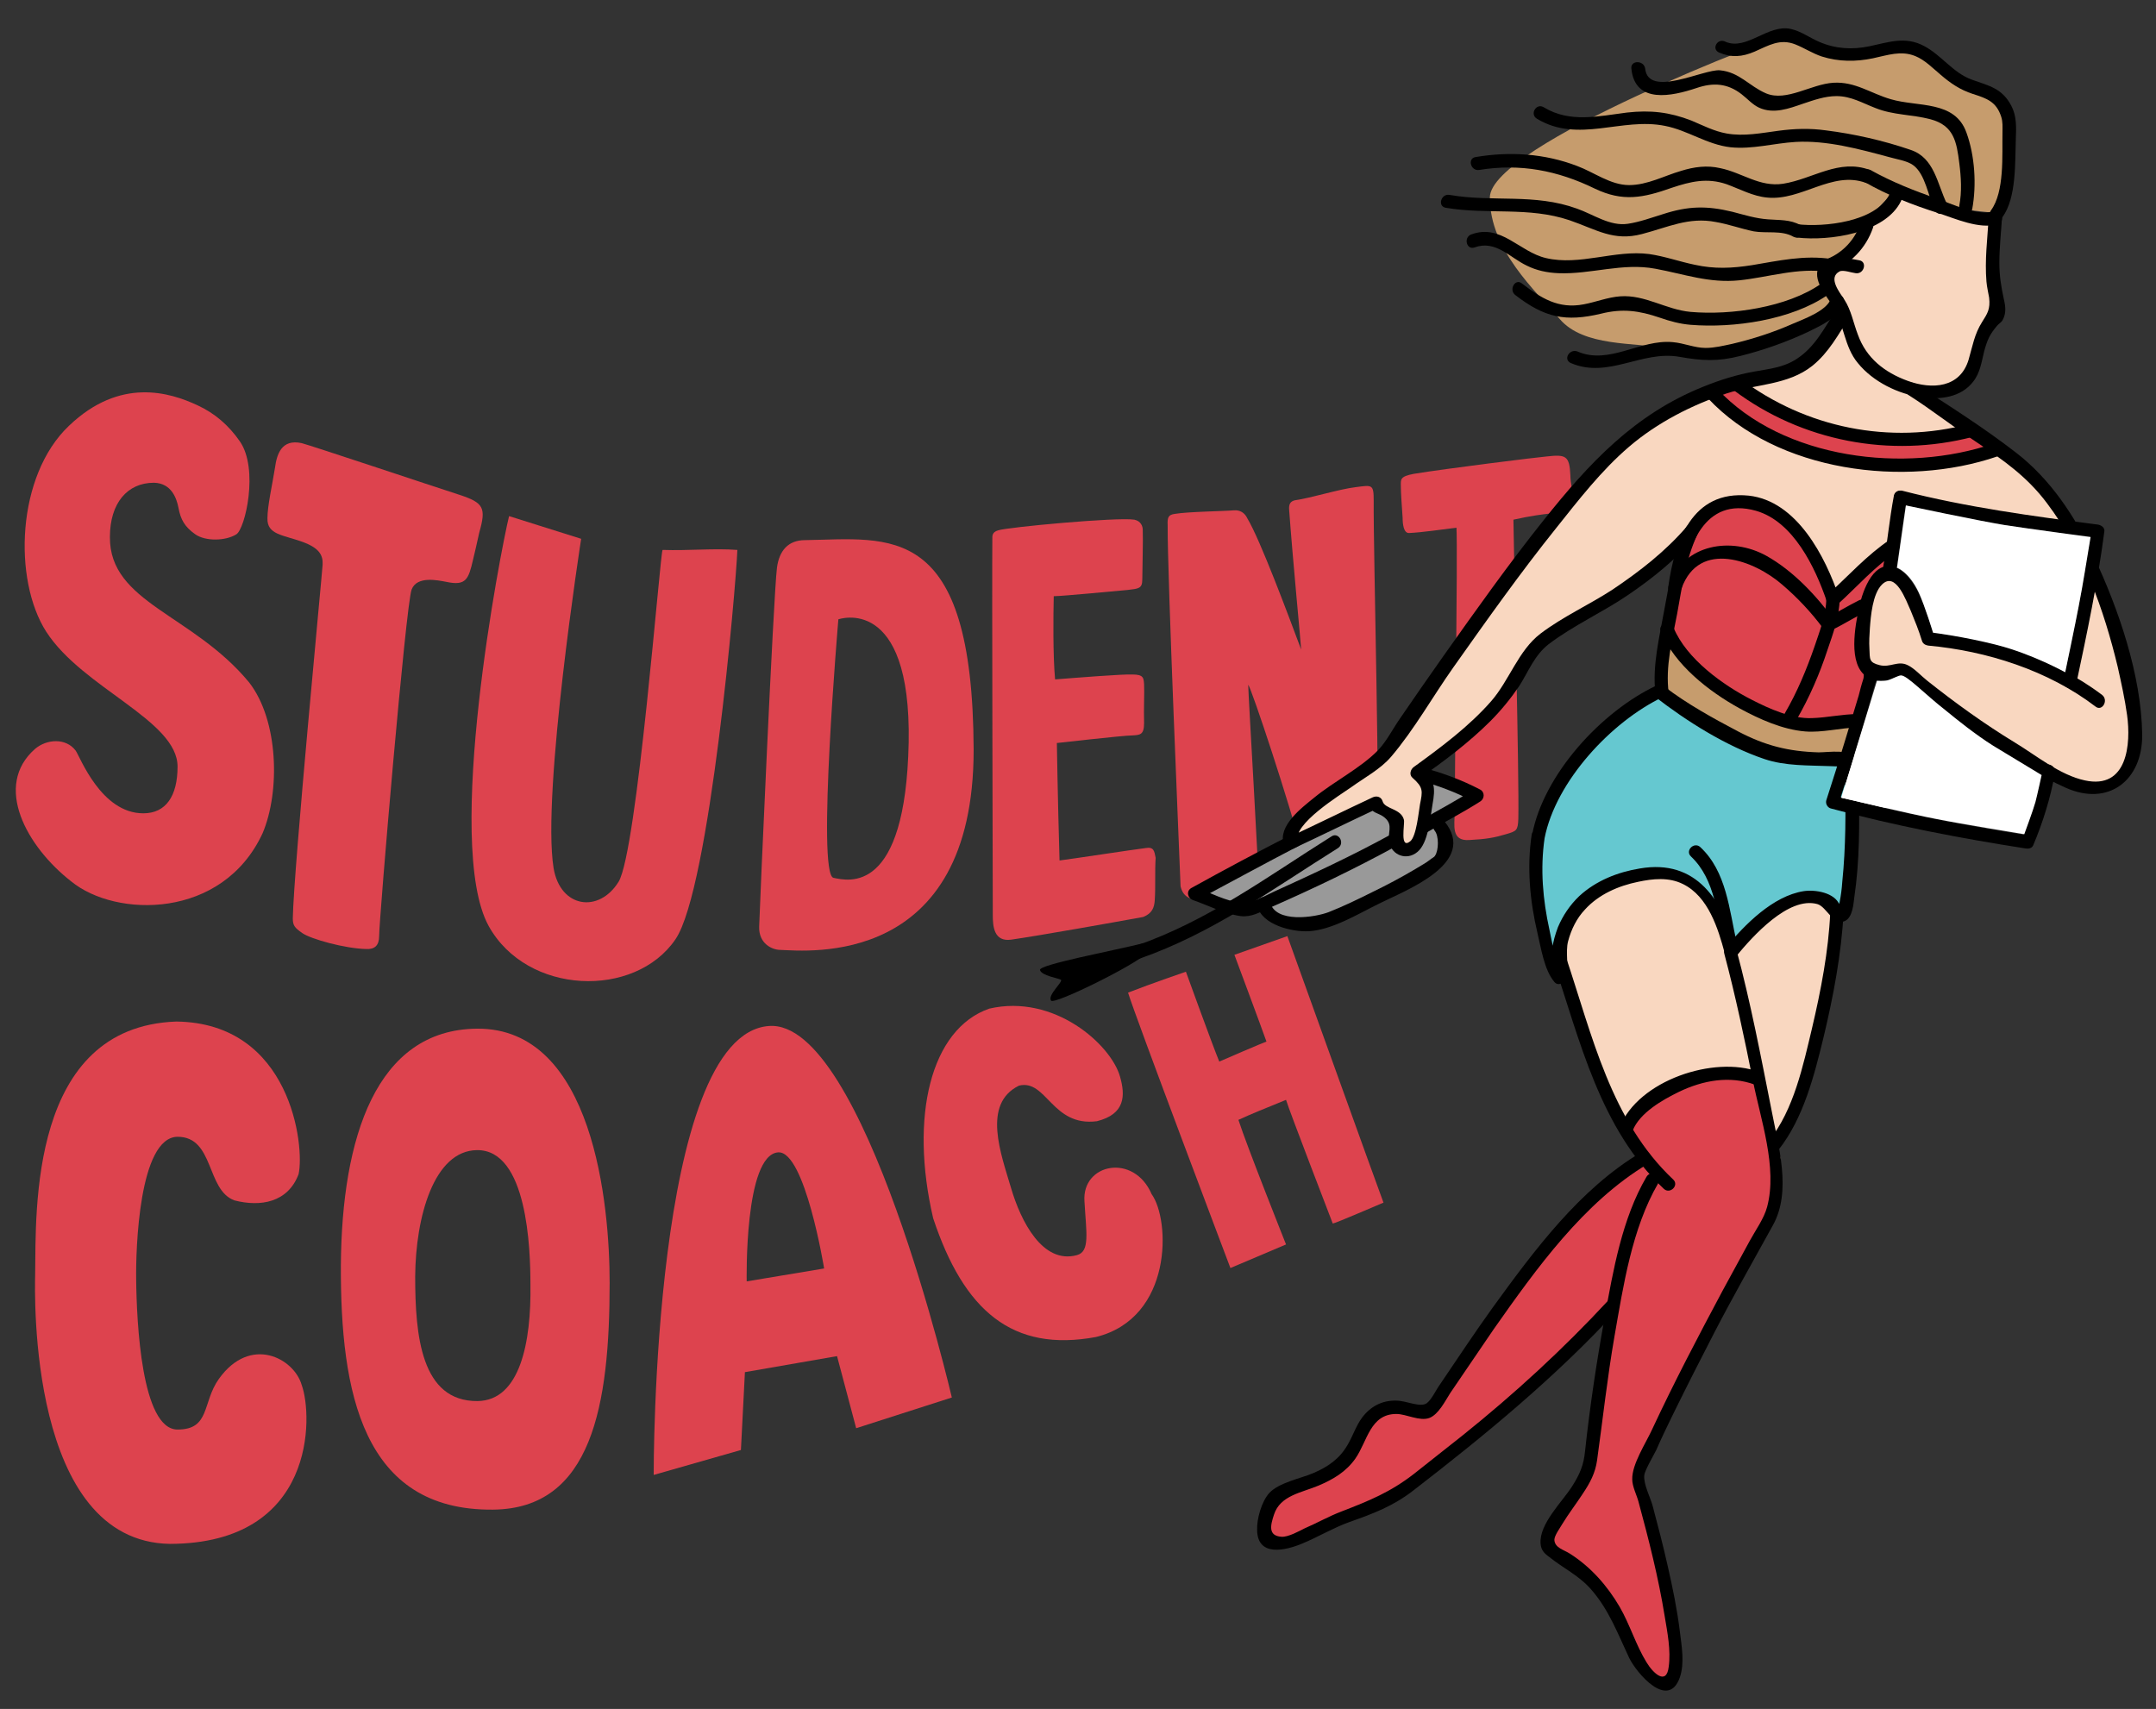 <?xml version="1.0" encoding="utf-8"?>
<!-- Generator: Adobe Illustrator 21.0.2, SVG Export Plug-In . SVG Version: 6.00 Build 0)  -->
<svg version="1.0" xmlns="http://www.w3.org/2000/svg" xmlns:xlink="http://www.w3.org/1999/xlink" x="0px" y="0px"
	 viewBox="0 0 484.5 384.1" style="enable-background:new 0 0 484.5 384.1;" xml:space="preserve">
<rect x="0" y="0" width="484.5" height="384.1" fill="#333333" stroke="none"/>
<style type="text/css">
	.st0{display:none;}
	.st1{display:inline;opacity:4.000000e-02;}
	.st2{fill:#DD434E;}
	.st3{display:inline;fill:#DD434E;}
	.st4{fill:#B3B3B3;}
	.st5{fill:#999999;}
	.st6{fill:#E6E6E6;}
	.st7{fill:#FFFFFF;}
	.st8{display:inline;}
	.st9{fill:#65C8D0;}
	.st10{fill:#C69C6D;}
	.st11{fill:#F9D7C0;}
</style>
<g id="Ebene_1">
</g>
<g id="nur_Umhang_Orientierung" class="st0">
	<g class="st1">
		<path class="st2" d="M385.1,104.2c-4.8,15.9-9.5,31.7-14.2,47.6c-5.3,17.8-10.8,36-20.8,51.7c-8.3,13-19.5,24-31.3,33.9
			c-16.3,13.7-34,25.6-52.2,36.8C200.3,314.6,8.6,369.5-68.8,375.2c0,0,1.5-55.1,1.8-58.8c0.1-1.2,0.2-2.6,0.3-4.1
			c0.2-3.4,0.4-7.4,0.5-11.7c0-2,0-4.1,0-6.2c0,0,0,0,0,0c0-0.2,0-0.3,0.1-0.5c0.6-11.4-6.4-34.9-6.4-31.1c-1.5-3.2-3.2-6.4-5-9.6
			c-2.5-4.4-5-8.8-7.5-13.3c-1-1.8-1.9-3.5-2.8-5.3v0c-2.3-4.6-4.3-9.2-5.7-14.1c-0.4-1.4-0.8-2.9-1.1-4.3c0,0,0-0.1,0-0.1
			c-6.3-28.4,9.3-59.2-0.4-86.7c-7.3-20.9-27.7-35-35.6-55.7c0,0,243,59.2,288.9,52.7c55.9-7.9,126.7-16.5,165.3-35.3L385.1,104.2z"
			/>
	</g>
	<path class="st3" d="M-59.2,183.8c0,0,6.8,24.4,85.9,23.4c276-3.4,295.3-116.2,300.8-112.4c5.5,3.8,59.6,8.5,59.6,8.5
		s-134,160.5-357.5,173.2c-95.6,5.4-85.7-18.2-85.7-18.2L-59.2,183.8z"/>
</g>
<g id="Ebene_6">
	<path class="st2" d="M130.6,121.1c0,0-9.8-3.1-16.2-5.1c-1.9,7.7-14.7,73.7-4.6,92.1c8.6,15.6,32.9,16.4,42,3
		c7.7-11.3,13.6-79.3,13.9-87.5c-5.3-0.4-11,0.2-16.8,0c-0.5,0-5.7,67.8-9.9,74.6c-4.4,7.1-13.1,5.9-14.6-3.1
		C121.7,178.2,130.6,121.1,130.6,121.1z"/>
	<path class="st2" d="M289,247.2c0.6,2.1,10.5,27.8,10.5,27.8c0.5,0,11.1-4.6,11.4-4.7c-0.5-1.2-21.6-59.9-21.6-59.9l-11.9,4.2
		c0,0,6.3,16.9,7.2,19.5c-0.4,0.1-10.2,4.3-10.6,4.5c-1.5-3.6-7.5-20.2-7.5-20.2s-7.6,2.6-13,4.7c1.3,4.5,23,61.9,23,61.9l12.5-5.3
		c0,0-8.8-22.1-10.7-28C281.1,250.4,284.1,249.2,289,247.2z"/>
	<path class="st2" d="M236.8,134c2,0,15.1-1.3,16.6-1.4c2.5-0.3,3.3-0.3,3.3-2.4c0-2.4,0.2-8.7,0.1-11.1c0-0.8-0.4-2-1.9-2.3
		c-3.9-0.6-28.6,1.7-30.6,2.4c-1.4,0.4-1.3,1.3-1.3,1.9c-0.1,8.3,0.1,81.3,0.1,84.6c0,2.6,0.3,6,4.1,5.5c6.3-0.9,23.1-3.9,29.7-5.1
		c2-0.8,2.5-2.1,2.6-3.8c0.2-2.8,0-6.7,0.2-9.5c-0.3-1.5-0.4-2.5-2.2-2.2c-3.2,0.4-16.9,2.5-19.4,2.8c-0.4-13.7-0.6-26.4-0.6-26.4
		s15-1.7,16.8-1.7c1.9-0.1,2.8-0.1,2.8-2.8c-0.1-3.3,0.1-6.8,0-8.7c-0.1-1.4-0.1-2.2-2.6-2.2c-2.3-0.1-12.2,0.7-17.4,1.1
		C236.6,147.2,236.7,138.2,236.8,134z"/>
	<path class="st2" d="M67.9,209.7c2,1.4,9.7,3.5,14.4,3.6c1.9,0.1,2.9-0.8,2.9-2.9c0-3.9,6-74.5,7.3-77.9c1.2-3.1,5.8-2.1,7.9-1.7
		c4.3,0.9,4.9-0.6,5.9-5c0.5-2.1,0.4-1.6,1.4-6.1c1.6-5.6,1-6.7-4.5-8.5c-6.5-2.1-33.1-11-35.4-11.6c-4.6-1-5.6,2.6-6,5.5
		c-0.6,3.8-1.7,8.6-1.7,11.4c-0.1,3.7,3.5,3.7,7.9,5.3c3.8,1.4,4.6,3,4.5,5.1c-0.1,2-6.5,68.3-6.7,79.5
		C65.8,208,66.2,208.5,67.9,209.7z"/>
	<path class="st2" d="M327.3,118.6c0.3,4.9-0.4,56.9-0.4,63.9c0,2.9-0.9,6.6,3.3,6.3c3.8-0.2,5.5-0.5,8.2-1.3
		c2.4-0.7,2.7-0.8,2.8-3.5c0.2-9.6-1-57.5-1.1-67.2c7.6-1.7,10.9-1.4,11.6-1.9c0.8-0.7,1.6-1.8,1.7-2.8c0.1-1.7-0.5-3.5-0.5-5.2
		c-0.2-4.5-1-4.8-5.4-4.3c-1.5,0.1-22.5,2.7-29.8,3.9c-3.2,0.6-2.9,1.3-2.9,2.8c0,1.4,0.2,4.3,0.4,7.1c0,1.3,0.2,3.4,1.4,3.4
		C319.4,119.7,324.8,118.9,327.3,118.6z"/>
	<g>
		<path class="st2" d="M107.2,231.2c-22.7,0.2-30.4,24.5-30.6,53.2c-0.1,28.4,4.8,55.2,34.2,54.9c22.2-0.2,26.2-23.4,26.2-51
			C137,270.9,133.4,231,107.2,231.2z M107.3,314.9c-12.7,0.1-14-14.8-14-28c0.1-13.4,4.2-28.3,13.9-28.4c11.3-0.1,12,22.1,12,30.2
			C119.4,301.6,116.9,314.8,107.3,314.9z"/>
	</g>
	<path class="st2" d="M7.9,168.3c2.6-2.2,6.9-2.5,9.1,0.4c1,1.4,5.7,14.1,15.2,14.1c5.1,0,7.7-3.9,7.7-10.5
		c0-10.4-21.3-17.6-29.5-30.3c-7.5-11.7-6.7-35.1,5.1-46.3c11.5-11,22.7-7.5,28.9-4.6c3.9,1.8,7,4.5,9.5,8.1
		c4.3,6.2,1.2,19.7-0.8,20.9c-2.4,1.5-6.9,1.6-9.2,0c-2.4-1.7-3.3-3.3-3.8-6c-0.4-2-1.5-5.5-5.5-5.6c-6,0-9.9,4.6-9.9,12.2
		c-0.1,14.8,18.6,17.3,31.3,32.7c6.6,8.5,7,24.5,3,33.9C50,206.7,26,206.3,16,198.1C6,190.3-1.6,176.6,7.9,168.3z"/>
	<path class="st2" d="M180.9,121.4c-3.8,0-5.8,2.4-6.3,6.2c-0.8,6.5-3.9,76.9-4,80.7c-0.1,3.8,2.9,5.2,4.8,5.2
		c5.9,0.2,43.4,4.2,43.4-45C218.6,116.9,200,121.1,180.9,121.4z M204.2,166.9c-0.7,34.3-13.5,31.1-16.9,30.4
		c-3.8-0.8,1.1-58.1,1.1-58.1S204.8,133.4,204.2,166.9z"/>
	<path class="st2" d="M292.4,146c-0.1-1.8-1.9-20.4-2.7-31.4c-0.1-1.2,0.2-2,1.5-2.2c3.1-0.4,9.9-2.5,13.4-2.9
		c3.8-0.5,4.1-0.7,4.1,3.1c-0.1,11.4,1.5,69.8,0.7,79.7c-0.1,0.7-1,1.7-1.7,1.9c-3.3,1-13.6,3.2-14.9-2
		c-2.9-11.4-11.6-37.6-12.3-38.3c0,2.1,2.5,43,2.3,45.1c-0.1,1-1.6,1.9-3.6,2.1c-3.8,0.4-5.1,0.5-8.9,1c-2.3,0.3-4.4-0.2-5-2.9
		c-0.2-5.3-3-70.8-2.9-81.1c-0.1-1.9,0.2-2.4,1.6-2.6c2.9-0.5,11-0.6,13.3-0.8c1.3-0.1,2.4,0.5,3,1.8
		C283.2,121.3,289.6,138.5,292.4,146z"/>
	<path class="st2" d="M39.9,255.5c8.3,0,6.4,12,12.8,14.3c5.8,1.5,12,0.5,14.4-5.9c1.4-6.3-1.7-34-27.5-34.3
		c-33,1.2-31.5,42.5-31.7,56.8c-0.1,4.5-1.5,60.1,30.3,60.6c32.9-0.1,32.1-28.9,29.6-35.7c-1.7-6-11.5-11.3-18.6-1.4
		c-3.8,5.3-1.9,11.4-9.3,11.4c-8.1,0-9.2-24.1-9.3-33.8C30.5,280.9,31.2,255.6,39.9,255.5z"/>
	<g>
		<path class="st2" d="M172.8,230.6c-26.3,1.9-25.9,100.9-25.9,100.9l19.6-5.6l0.9-17.5l20.7-3.6l4.3,16.2l21.5-6.9
			C213.9,314.2,194.2,229,172.8,230.6z M167.8,288c0,0-0.6-28.5,7.1-29c6-0.3,10.3,26.1,10.3,26.1L167.8,288z"/>
	</g>
	<path class="st2" d="M229,244c6.2-1.5,7.4,9.3,17.5,8c6.4-1.6,6.4-5.8,5.2-10c-2-7.2-14.8-18.7-29.4-15.3
		c-13.2,4.6-17.9,24.3-12.6,47.1c6.9,20.8,17.8,30.2,36.6,26.7c17.3-4.3,16.7-26.3,12.5-32.1c-4-9.3-15.7-6.9-15.1,1.6
		c0.4,7.1,1.3,11.3-1.7,12.1c-7.7,2.1-12.6-7.6-14.8-15.1S220.6,248.1,229,244z"/>
</g>
<g id="Ebene_7" class="st0">
	<g class="st8">
		<g>
			<path d="M16.8,118.4c8.9,3,18.4,5.6,27.1,9.4c1.7,0.8,3.3-1.8,1.5-2.6c-8.9-3.9-18.6-6.5-27.8-9.7
				C15.7,114.9,15,117.7,16.8,118.4L16.8,118.4z"/>
		</g>
	</g>
	<g class="st8">
		<g>
			<path d="M43.2,125.9c-1.1,4.6-2.3,9.3-3.4,13.9c-0.5,1.9,2.4,2.7,2.9,0.8c1.1-4.6,2.3-9.3,3.4-13.9
				C46.5,124.8,43.6,124,43.2,125.9L43.2,125.9z"/>
		</g>
	</g>
	<g class="st8">
		<g>
			<path d="M33.9,140.8c2.4,0.2,4.7,0.4,7.1,0.6c1.9,0.2,1.9-2.8,0-3c-2.4-0.2-4.7-0.4-7.1-0.6C32,137.6,32,140.6,33.9,140.8
				L33.9,140.8z"/>
		</g>
	</g>
	<g class="st8">
		<g>
			<path d="M15.3,117.2c0.1,2.6-0.6,5.1-0.9,7.7c-0.4,3.1-0.3,6.1-1.1,9.2c-0.5,1.9,2.4,2.7,2.9,0.8c0.7-2.9,0.8-5.8,1.1-8.8
				c0.3-3,1.1-5.9,1-9C18.2,115.3,15.2,115.3,15.3,117.2L15.3,117.2z"/>
		</g>
	</g>
	<g class="st8">
		<g>
			<path d="M14.2,135.2c1.2,0.5,2.2,0.6,3.4,0.5c1.5-0.1,2.9,0.1,4.4,0.5c1.9,0.5,2.6-2.4,0.8-2.9c-1.2-0.3-2.4-0.6-3.7-0.6
				c-1.1,0-2.5,0.3-3.5-0.1C14,131.8,12.4,134.4,14.2,135.2L14.2,135.2z"/>
		</g>
	</g>
	<g class="st8">
		<g>
			<path d="M14.7,222.9c4.1,0.2,8.2,0.4,12.2,0.8c1.9,0.2,1.9-2.8,0-3c-4.1-0.4-8.2-0.7-12.2-0.8C12.8,219.8,12.8,222.8,14.7,222.9
				L14.7,222.9z"/>
		</g>
	</g>
	<g class="st8">
		<g>
			<path d="M4.7,219.7c2.9,0.6,5.8,1.4,8.7,2.3c1.9,0.6,2.6-2.3,0.8-2.9c-2.9-0.9-5.8-1.6-8.7-2.3C3.7,216.4,2.9,219.3,4.7,219.7
				L4.7,219.7z"/>
		</g>
	</g>
	<g class="st8">
		<g>
			<path d="M32.5,139.4c-1,7.4-1.5,15-2.6,22.4c-0.2,1.6-0.9,3-0.9,4.6c0,1.2,0.8,2.1,0.7,3.4c0,1-0.7,2.1-0.9,3.1
				c-0.3,1.6-0.1,3.3-0.1,4.9c0.1,3.5-0.7,6.9-0.7,10.4c0,4.2-0.1,7.5-1.3,11.6c-2.1,7-1.7,14.8-2.1,22.1c-0.1,1.9,2.9,1.9,3,0
				c0.4-7.8,0.4-15.4,2.6-22.9c0.8-2.8,1.1-5.2,1-8.1c-0.2-3.6,0.5-6.9,0.6-10.5c0.2-6,0.9-11.7,1.3-17.5c0.6-7.5,1.3-14.9,2.4-22.4
				C35.6,138.3,32.7,137.5,32.5,139.4L32.5,139.4z"/>
		</g>
	</g>
	<g class="st8">
		<g>
			<path d="M19.7,135.8c0.6,3.2-1.3,6.6-0.9,9.9c0.5,4-0.9,7-1.6,10.8c-0.6,3.3,0.6,6,0.6,9.4c-0.1,3.7-1.8,7.2-1.8,10.9
				c-0.2,8.2-1.3,16.2-2.4,24.4c-0.6,4.1-1.1,8.2-1.7,12.4c-0.3,2.3-0.7,4.1,0.3,6.2c0.8,1.7,3.4,0.2,2.6-1.5
				c-1.4-2.9,0.8-10.2,1.3-13.4c0.5-3.8,1-7.6,1.5-11.4c0.5-3.5,1.1-7.1,1.4-10.6c0.4-3.9,0-7.5,0.9-11.5c0.6-2.5,1.1-4.9,0.8-7.5
				c-0.3-2.5-0.9-4.6-0.4-7.2c0.3-1.8,1.1-3.4,1.4-5.2c0.5-2.3,0.1-4.2,0-6.5c-0.2-3.6,1.6-6.4,0.9-9.9
				C22.2,133.1,19.3,133.9,19.7,135.8L19.7,135.8z"/>
		</g>
	</g>
	<g class="st8">
		<g>
			<path d="M16.7,116c-4.2-1.9-8.7-3.8-13.2-4.7c-1.9-0.4-2.7,2.5-0.8,2.9c4.3,0.8,8.5,2.6,12.5,4.4C16.9,119.3,18.4,116.7,16.7,116
				L16.7,116z"/>
		</g>
	</g>
	<g class="st8">
		<g>
			<path d="M-0.1,113.3c-0.1,2.9,0.9,5.7,0.8,8.5c-0.1,3.1-0.9,6-0.8,9.1c0.1,1.9,3.1,1.9,3,0c-0.1-3.1,0.7-6,0.8-9.1
				c0-2.9-0.9-5.7-0.8-8.5C2.9,111.4-0.1,111.4-0.1,113.3L-0.1,113.3z"/>
		</g>
	</g>
	<g class="st8">
		<g>
			<path d="M1.2,132.3c4.8-0.2,9.4,0.6,14,2.3c1.8,0.7,2.6-2.2,0.8-2.9c-4.8-1.8-9.7-2.5-14.7-2.4C-0.7,129.4-0.7,132.4,1.2,132.3
				L1.2,132.3z"/>
		</g>
	</g>
	<g class="st8">
		<g>
			<path d="M9,132.7c-0.3,3.8-0.7,7.6-1,11.4c-0.3,3.2-1.2,6.2-1.8,9.2c-0.5,2.7,0.5,5.8,0.7,8.5c0.3,3.5,0.3,7.1,0.2,10.7
				c-0.5,15-1.7,30.1-2.5,45.1c-0.1,1.9,2.9,1.9,3,0c0.9-15,2-30.1,2.5-45.1c0.1-3.3,0.1-6.6-0.1-9.8c-0.2-3.3-1.1-6.7-0.4-10
				c1.4-6.6,1.9-13.3,2.5-20C12.2,130.8,9.1,130.8,9,132.7L9,132.7z"/>
		</g>
	</g>
	<g class="st8">
		<g>
			<path d="M65.3,132.4c3.6,1,7.3,1.5,11.1,1.6c1.9,0.1,1.9-2.9,0-3c-3.5-0.1-6.9-0.6-10.3-1.5C64.2,129.1,63.5,132,65.3,132.4
				L65.3,132.4z"/>
		</g>
	</g>
	<g class="st8">
		<g>
			<path d="M63.8,131.5c-1.8,4.6-1.5,10.3-2.2,15.2c-0.7,5.4-0.7,10.9-1.1,16.3c-0.5,6-1.1,12.3-2.6,18.1c-1.3,4.8-0.5,8.3,0.4,13.3
				c0.3,1.9,3.2,1.1,2.9-0.8c-0.5-2.7-1.3-5.5-1.1-8.3c0.1-2.4,1-4.7,1.4-7.1c0.8-5,1.6-10.1,2-15.2c0.4-5.2,0.4-10.5,1.1-15.7
				c0.6-4.8,0.4-10.6,2.1-15C67.4,130.5,64.5,129.8,63.8,131.5L63.8,131.5z"/>
		</g>
	</g>
	<g class="st8">
		<g>
			<path d="M74.3,133.4c0,4.8-1.8,9.6-2.3,14.4c-0.5,5.3-1,10.7-1.3,16c-0.3,4.8-0.5,9.7-0.4,14.5c0.1,5.1-1.3,10.5-0.7,15.5
				c0.2,1.9,3.2,1.9,3,0c-0.6-4.7,0.8-9.9,0.7-14.6c-0.1-5.1,0.1-10.3,0.4-15.4c0.3-5,0.8-10.1,1.3-15.1c0.5-5.1,2.3-10.2,2.3-15.3
				C77.3,131.5,74.3,131.5,74.3,133.4L74.3,133.4z"/>
		</g>
	</g>
	<g class="st8">
		<g>
			<path d="M66.1,129.9c-2-0.1-3.6-1.5-5.4-2.1c-1.5-0.5-3-1.4-4.6-1.1c-1.9,0.4-1.1,3.2,0.8,2.9c0.3-0.1,1.5,0.7,1.9,0.8
				c0.9,0.3,1.8,0.5,2.6,1c1.5,0.8,2.9,1.5,4.7,1.5C68.1,133,68.1,130,66.1,129.9L66.1,129.9z"/>
		</g>
	</g>
	<g class="st8">
		<g>
			<path d="M53.3,128.7c0.4,4.1-0.7,7.8-1.4,11.8c-0.5,2.9-0.5,5.8-0.7,8.6c-0.3,3.3-1.2,6.6-1.3,9.9c0,1.5,0.2,2.2,0.3,3.7
				c0.3,2.5,0,4.7-0.4,7.2c-0.9,6.7,0.2,13.4-0.4,20.1c-0.6,6.1-3.7,12.3-2.3,18.4c0.4,1.9,3.3,1.1,2.9-0.8
				c-1.5-6.3,2.4-13.7,2.5-20.2c0.1-3.3-0.2-6.6-0.2-9.9c0-3.7,0.8-7.2,1.2-10.9c0.4-2.9-0.7-5.6-0.6-8.5c0.1-3.1,0.9-6.1,1.2-9.1
				c0.4-3.8,0.6-7.6,1.4-11.3c0.6-3.1,1.1-5.9,0.8-9.1C56.1,126.8,53.1,126.8,53.3,128.7L53.3,128.7z"/>
		</g>
	</g>
	<g class="st8">
		<g>
			<path d="M48.5,205.2c0,0-0.1,0-0.1,0c-0.8,0-1.5,0.7-1.5,1.5c0,0.8,0.7,1.5,1.5,1.5c0,0,0.1,0,0.1,0c0.8,0,1.5-0.7,1.5-1.5
				C50,205.8,49.4,205.2,48.5,205.2L48.5,205.2z"/>
		</g>
	</g>
	<g class="st8">
		<g>
			<path d="M46.8,206.7c0.3,5.4-0.5,13.3,3.7,17.6c2,2,5,2.5,7.7,3.1c4,0.9,8,1.5,12.1,1.4c1.9-0.1,1.9-3.1,0-3
				c-4.5,0.2-15.1-0.2-18.2-4.2c-2.8-3.7-2.1-10.3-2.3-14.8C49.7,204.8,46.7,204.8,46.8,206.7L46.8,206.7z"/>
		</g>
	</g>
	<g class="st8">
		<g>
			<path d="M70.2,190.2c-1.3,1.3-1.1,2.2-0.9,4.1c0.3,3.2,0.4,8,2,10.9c1.8,3.2,6.9,4.4,10.3,3.5c4.7-1.3,6.4-6.5,7.7-10.6
				c2.2-7,2.7-14.3,1.9-21.6c-0.2-1.9-3.2-1.9-3,0c0.9,8,0.2,16.3-2.9,23.8c-1.8,4.3-6.4,8.2-10.6,3.9c-1.1-1.2-3.9-10.5-2.4-11.9
				C73.7,190.9,71.6,188.8,70.2,190.2L70.2,190.2z"/>
		</g>
	</g>
	<g class="st8">
		<g>
			<path d="M83.5,135.8c3.3-0.4,6.6-0.9,9.9-1.5c1.9-0.4,1.1-3.3-0.8-2.9c-3,0.6-6,1.1-9.1,1.4C81.6,133.1,81.5,136.1,83.5,135.8
				L83.5,135.8z"/>
		</g>
	</g>
	<g class="st8">
		<g>
			<path d="M91.9,134.7c4.6,0,9.3,0.1,13.9,0.1c1.9,0,1.9-3,0-3c-4.6,0-9.3-0.1-13.9-0.1C90,131.7,90,134.7,91.9,134.7L91.9,134.7z"
				/>
		</g>
	</g>
	<g class="st8">
		<g>
			<path d="M89.8,134c0.6,7.2-0.7,14.9-0.9,22.1c-0.2,7.9-0.3,15.7-0.5,23.6c0,1.9,3,1.9,3,0c0.2-7.9,0.3-15.7,0.5-23.6
				c0.2-7.3,1.5-14.8,0.9-22.1C92.6,132.1,89.6,132,89.8,134L89.8,134z"/>
		</g>
	</g>
	<g class="st8">
		<g>
			<path d="M82.4,135.3c-0.9,6.4-1,12.9-1.6,19.3c-0.3,2.8,0.4,5.5,0.2,8.2c-0.2,3.1-1.2,6-1.4,9.1c-0.1,2.7-0.1,5.4,0.2,8.2
				c0.5,4.1-1.1,6.9-1.7,10.8c-0.5,3.1-0.2,6.2-0.8,9.3c-0.4,2.4-0.7,4.5-0.2,6.9c0.4,1.9,3.3,1.1,2.9-0.8c-0.6-3.1,0.5-5.8,0.9-8.9
				c0.3-3.3,0.1-6.3,1.2-9.4c1.8-5.4,0.2-10.5,0.5-16.1c0.2-2.8,1-5.4,1.3-8.2c0.3-2.9-0.4-5.7-0.1-8.5c0.6-6.3,0.6-12.7,1.5-19.1
				C85.6,134.2,82.7,133.4,82.4,135.3L82.4,135.3z"/>
		</g>
	</g>
	<g class="st8">
		<g>
			<path d="M106.6,134.5c-0.1-0.2-0.3-0.4-0.4-0.7c-0.9-1.3-2.6-0.7-2.8,0.8c-0.5,5.1-1,10.4-0.9,15.5c0,2.5,0.7,5,0.8,7.5
				c0,2.5-0.8,5-1,7.5c-0.5,5.4,0.7,10.7,0.5,16.1c-0.1,2.2-1,4.1-1.2,6.3c-0.3,2.5,1,5.9-0.3,8.2c-1,1.7,1.6,3.2,2.6,1.5
				c0.9-1.5,1.1-2.7,1-4.4c0-2.7-0.3-4.9,0.3-7.6c1.1-5.4,0-10.7,0-16.2c0-5.6,1.2-10.4,0.6-16c-0.6-6,0.1-12.3,0.7-18.3
				c-0.9,0.3-1.9,0.5-2.8,0.8c0.1,0.2,0.3,0.4,0.4,0.7C105,137.6,107.6,136.1,106.6,134.5L106.6,134.5z"/>
		</g>
	</g>
	<g class="st8">
		<g>
			<path d="M57.9,193.4c-0.1,5.4-1,10-0.2,15.5c0.7,4.5,0.9,10,3.4,14c4.8,7.7,17.7,6.5,25.2,4.6c1.9-0.5,1.1-3.4-0.8-2.9
				c-8.5,2.1-21.2,2.6-23.4-7.9c-0.8-3.5-1.2-7-1.7-10.5c-0.6-4.3,0.5-8.4,0.6-12.7C60.9,191.5,57.9,191.5,57.9,193.4L57.9,193.4z"
				/>
		</g>
	</g>
	<g class="st8">
		<g>
			<path d="M100.4,195.1c-1.1,11.9-5.1,22.9-15.4,30c-1.6,1.1-0.1,3.7,1.5,2.6c11.3-7.8,15.8-19.5,16.9-32.6
				C103.5,193.2,100.5,193.2,100.4,195.1L100.4,195.1z"/>
		</g>
	</g>
	<g class="st8">
		<g>
			<path d="M125.4,134.9c8.9-1.3,24.2,6.7,26.5,15.7c2.4,9.4,1.8,19.4,1.8,29c0,1.9,3,1.9,3,0c0-7,0.3-14-0.4-20.9
				c-0.5-4.9-0.9-10.6-4-14.6c-3.1-4-8.5-6.7-13-8.9c-4.8-2.3-9.4-3.8-14.7-3C122.7,132.2,123.5,135.1,125.4,134.9L125.4,134.9z"/>
		</g>
	</g>
	<g class="st8">
		<g>
			<path d="M123.3,133.5c-0.4,10.2-0.8,20.4-1.1,30.6c-0.4,10.4-0.2,20.9-2.2,31.1c-0.4,1.9,2.5,2.7,2.9,0.8
				c1.9-9.9,1.9-20.1,2.3-30.2c0.4-10.8,0.8-21.6,1.2-32.3C126.4,131.6,123.4,131.6,123.3,133.5L123.3,133.5z"/>
		</g>
	</g>
	<g class="st8">
		<g>
			<path d="M116.4,136.9c1.8-0.8,3.7-1.4,5.6-1.5c1.5-0.1,3-0.1,4.4-0.5c1.9-0.5,1.1-3.4-0.8-2.9c-1.8,0.5-3.7,0.3-5.5,0.6
				c-1.8,0.3-3.6,0.9-5.3,1.7C113.1,135.1,114.6,137.7,116.4,136.9L116.4,136.9z"/>
		</g>
	</g>
	<g class="st8">
		<g>
			<path d="M154,179.8c0,3.3,0.1,6.5,0.1,9.8c0,2.8-0.6,4.8-1.4,7.4c-0.5,1.7-0.4,3.3-0.1,5c0.3,2.5,0.5,4.6-0.9,7.1
				c-0.3,0.6-1,1.3-1.3,1.8c-1.4,2.2-1.9,4-4.3,5.5c-2.2,1.4-4.8,2.2-7.3,2.8c-6.3,1.7-12.8,2.2-19.4,1.8c-1.9-0.1-1.9,2.9,0,3
				c9.9,0.6,27.4,0,33.1-9.9c2.5-4.3,3.8-6.2,3.4-11.2c-0.3-3.7,0.8-6.5,1.2-10c0.5-4.2-0.1-9-0.1-13.2
				C157,177.9,154,177.9,154,179.8L154,179.8z"/>
		</g>
	</g>
	<g class="st8">
		<g>
			<path d="M119.7,195.4c0.7,2.9,1.2,5.7,0.8,8.7c-0.2,1.7-0.7,3.3-0.5,5.1c0.3,2.3,1.3,4.2,1.1,6.5c-0.2,2.1-1,3.7-0.7,5.8
				c0.2,1.9,3.2,1.9,3,0c-0.3-2.2,0.7-4.1,0.9-6.3c0.2-2.5-0.9-4.6-1-7c-0.1-2.3,0.6-4.5,0.6-6.8c0-2.3-0.6-4.6-1.1-6.8
				C122.1,192.7,119.3,193.5,119.7,195.4L119.7,195.4z"/>
		</g>
	</g>
	<g class="st8">
		<g>
			<path d="M114.5,135.1c-1.5,6.8-2.3,13.8-2.3,20.8c0,3.7,0.3,7.4,0.7,11.2c0.2,1.9,0.6,3.8,0.6,5.7c0,2.9-1.1,5-1.6,7.7
				c-1.2,6.3,0,13.4,0.2,19.7c0.3,7.5,0.8,15-1.1,22.4c-0.5,1.9,2.4,2.7,2.9,0.8c1.6-6.2,1.6-12.3,1.4-18.7
				c-0.3-7.4-1.6-15.5-0.5-22.8c0.5-3.5,1.9-6.5,1.7-10.1c-0.2-3.8-0.9-7.5-1.1-11.3c-0.5-8.3,0.3-16.5,2-24.6
				C117.8,134,114.9,133.2,114.5,135.1L114.5,135.1z"/>
		</g>
	</g>
	<g class="st8">
		<g>
			<path d="M112.3,222.9c3.2,0.9,6.3-1.7,9.6-0.1c1.7,0.8,3.3-1.7,1.5-2.6c-1.5-0.7-3-1.1-4.7-1c-0.8,0-1.5,0.1-2.3,0.3
				c-1,0.2-2.4,0.8-3.3,0.5C111.3,219.5,110.5,222.4,112.3,222.9L112.3,222.9z"/>
		</g>
	</g>
	<g class="st8">
		<g>
			<path d="M134.7,149.9c2.5,0.7,5.8,0.6,7.8,2.1c2.2,1.7,3.3,6.6,3.7,9.3c0.3,2.6-0.5,5-0.8,7.6c-0.3,2.8,0.3,5.5,0.6,8.3
				c0.8,9.7-2.1,28.2-14.7,29c-1.9,0.1-1.9,3.1,0,3c13.9-0.8,18.2-18.8,17.8-30.1c-0.1-1.9-0.4-3.7-0.6-5.6c-0.3-3,0.3-5.5,0.7-8.5
				c0.5-3.2-0.4-6.2-1.4-9.2c-0.9-2.4-2-5-4.1-6.6c-2.4-1.8-5.5-1.3-8.3-2.1C133.6,146.4,132.8,149.3,134.7,149.9L134.7,149.9z"/>
		</g>
	</g>
	<g class="st8">
		<g>
			<path d="M132.5,149.7c1.1,4.6-0.2,9.7,0.1,14.5c0.3,5,0.5,9.9,0.4,14.9c-0.1,4.9-0.3,9.9-0.5,14.8c-0.1,2-0.3,4.1,0,6.1
				c0.4,2.5,2,3.8-0.1,6.6c0.9,0.1,1.8,0.2,2.7,0.4c-0.9-2.2-1.1-4-0.6-6.4c0.4-1.9-2.5-2.7-2.9-0.8c-0.7,2.9-0.6,5.2,0.6,8
				c0.5,1.2,1.9,1.4,2.7,0.4c2.6-3.6,0.6-6.1,0.4-10c-0.3-5.6,0.5-11.5,0.6-17.1c0.1-5.6,0-11.2-0.4-16.8c-0.3-5.1,1-10.3-0.2-15.3
				C134.9,147.1,132,147.8,132.5,149.7L132.5,149.7z"/>
		</g>
	</g>
	<g class="st8">
		<g>
			<path d="M138.7,149.8c-2.6,8.4-0.3,16.9-0.5,25.5c-0.1,4.9,1.6,9.7,1.1,14.6c-0.4,4.2,0.7,7.4,0.9,11.6c0.1,1.9,3.1,1.9,3,0
				c-0.1-1.7-0.5-3.2-0.8-5c-0.6-2.9-0.1-5.2,0.1-8c0.3-3.9-1.2-7.5-1.3-11.4c-0.1-3.7,0.4-7.3,0-10.9c-0.7-5.6-1.3-10.1,0.4-15.5
				C142.2,148.7,139.3,147.9,138.7,149.8L138.7,149.8z"/>
		</g>
	</g>
	<g class="st8">
		<g>
			<path d="M171.5,130.8c7-0.2,14.1-0.6,21.1-1.1c1.9-0.1,1.9-3.1,0-3c-7,0.5-14.1,0.9-21.1,1.1
				C169.6,127.9,169.5,130.9,171.5,130.8L171.5,130.8z"/>
		</g>
	</g>
	<g class="st8">
		<g>
			<path d="M190.2,128.1c0.5,1.3-0.6,3.7-0.7,5.1c-0.1,2.1,0.9,5.1-0.3,6.9c-1,1.6,1.6,3.2,2.6,1.5c1.2-2,0.8-4.8,0.7-7
				c-0.1-1.5,0.1-2.9,0.5-4.4c0.2-1.1,0.5-1.9,0.1-3C192.4,125.6,189.5,126.3,190.2,128.1L190.2,128.1z"/>
		</g>
	</g>
	<g class="st8">
		<g>
			<path d="M179.5,143.4c2.4-0.1,4.8-0.2,7.3-0.3c1.9-0.1,3.8,0.1,5.5-0.9c1.7-1,0.2-3.6-1.5-2.6c-1.5,0.9-4.1,0.5-5.8,0.5
				c-1.8,0.1-3.6,0.1-5.4,0.2C177.6,140.5,177.6,143.5,179.5,143.4L179.5,143.4z"/>
		</g>
	</g>
	<g class="st8">
		<g>
			<path d="M178.4,142.3c0.2,7,0.3,14.1,0.3,21.1c0,1.9,3,1.9,3,0c0-7-0.1-14.1-0.3-21.1C181.3,140.4,178.3,140.4,178.4,142.3
				L178.4,142.3z"/>
		</g>
	</g>
	<g class="st8">
		<g>
			<path d="M178.3,164.1c1.4,1.2,3.5,0.7,5.2,0.7c2.8,0,5.6-0.1,8.4-0.1c1.9,0,1.9-3,0-3c-2.1,0-4.3,0.1-6.4,0.1c-1,0-2,0-3,0
				c-0.5,0-1,0-1.5,0c-1.1-0.1-1.3-0.1-0.6,0.2C179,160.7,176.9,162.8,178.3,164.1L178.3,164.1z"/>
		</g>
	</g>
	<g class="st8">
		<g>
			<path d="M190.4,164.2c1.2,2.7,1.9,5.6,2.2,8.5c0.2,1.9,3.2,1.9,3,0c-0.4-3.5-1.3-6.8-2.6-10C192.2,160.9,189.6,162.5,190.4,164.2
				L190.4,164.2z"/>
		</g>
	</g>
	<g class="st8">
		<g>
			<path d="M181.5,174.5c4.1-0.3,8.3-0.6,12.4-1c1.9-0.1,1.9-3.2,0-3c-4.1,0.3-8.3,0.6-12.4,1C179.6,171.7,179.5,174.7,181.5,174.5
				L181.5,174.5z"/>
		</g>
	</g>
	<g class="st8">
		<g>
			<path d="M179.8,173.7c0,2.4,0.4,4.6,0.8,6.9c0.7,3.6,0.3,6.9,0,10.6c-0.3,4-1.7,9.9,0,13.6c0.8,1.7,3.4,0.2,2.6-1.5
				c-0.9-1.9,0-5.1,0.1-7.1c0.1-2.4,0.2-4.8,0.4-7.2c0.2-1.9,0.6-3.8,0.5-5.7c-0.3-3.3-1.5-6.2-1.5-9.5
				C182.7,171.7,179.7,171.7,179.8,173.7L179.8,173.7z"/>
		</g>
	</g>
	<g class="st8">
		<g>
			<path d="M181.3,205.7c4.8-0.2,9.6-0.8,14.4-1.3c1.9-0.2,1.9-3.2,0-3c-4.8,0.4-9.6,1-14.4,1.3
				C179.4,202.8,179.4,205.8,181.3,205.7L181.3,205.7z"/>
		</g>
	</g>
	<g class="st8">
		<g>
			<path d="M194.4,202.6c-0.3,1.6-0.8,3.6-0.6,5.3c0.1,0.9,0.6,1.6,0.7,2.6c0.1,1.1-0.1,2.3-0.2,3.4c-0.3,1.9,2.6,2.7,2.9,0.8
				c0.3-1.7,0.6-3.6,0.2-5.4c-0.2-0.9-0.6-1.6-0.6-2.5c0-1.1,0.3-2.3,0.5-3.4C197.6,201.5,194.7,200.7,194.4,202.6L194.4,202.6z"/>
		</g>
	</g>
	<g class="st8">
		<g>
			<path d="M160.1,131.4c3.8,0.6,7.7,0.7,11.5,0.3c1.9-0.2,1.9-3.2,0-3c-3.6,0.4-7.2,0.3-10.7-0.2
				C159,128.3,158.2,131.2,160.1,131.4L160.1,131.4z"/>
		</g>
	</g>
	<g class="st8">
		<g>
			<path d="M170.7,130.6c-0.2,9.3-0.4,18.6-0.5,28c0,4,1,6.5,1.9,10.4c1,4,0.2,8.3,0,12.3c-0.2,4.1-0.3,8.3-0.2,12.4
				c0.1,2.4,0.4,4.8,0.3,7.2c-0.1,1.9-0.8,3.8-0.9,5.7c-0.1,0.8-0.1,1.6,0.1,2.3c0.7,2.9,1.2,2.2,1.4,6.1c0.1,1.7-0.2,2.6,1,4.1
				c1.2,1.5,3.3-0.6,2.1-2.1c-0.4-0.5,0.5-3.7,0.4-4.5c-0.1-0.9-0.5-1.4-0.8-2.1c-0.3-0.5-0.6-1-0.9-1.5c-0.3-1.6-0.1-3.1,0.4-4.5
				c0.1-1.2,0.3-2.2,0.3-3.4c0-7.8-0.4-15.5,0.1-23.3c0.5-7.4-2.2-13.7-2.1-21c0.1-8.7,0.3-17.3,0.5-26
				C173.8,128.7,170.8,128.7,170.7,130.6L170.7,130.6z"/>
		</g>
	</g>
	<g class="st8">
		<g>
			<path d="M163.9,221.2c11-0.8,21.8-2.7,32.4-5.7c1.9-0.5,1.1-3.4-0.8-2.9c-10.3,3-20.9,4.8-31.6,5.6
				C162,218.3,161.9,221.3,163.9,221.2L163.9,221.2z"/>
		</g>
	</g>
	<g class="st8">
		<g>
			<path d="M160.4,130.7c0.9,4.3,0.1,8.7,0,13c-0.1,3.7,0.1,7.4,0.2,11.2c0.4,7.2,1.6,14.5,1.7,21.7c0.1,7.2-0.2,14.1,0.5,21.3
				c0.6,7.3-1.8,14.9,0.1,22c0.5,1.9,3.4,1.1,2.9-0.8c-1.2-4.5-0.2-8.6,0.2-13.2c0.3-3.6-0.1-7.1-0.4-10.7c-0.8-7.4,0.3-14.7-0.4-22
				c-0.6-7-1.4-14-1.7-21.1c-0.3-7.3,1.3-15.1-0.2-22.2C162.9,128,160,128.8,160.4,130.7L160.4,130.7z"/>
		</g>
	</g>
</g>
<g id="Farben">
	<g>
		<path class="st9" d="M345.6,188c1.9-11.5,16.8-27.9,27.2-32.6c4.2,3.4,19.6,12.3,24.7,14c5.7,1.8,17.8,1,18.4,1.8
			c0.6,0.8,0.8,40.3-3.1,34c-6.9-11.5-23.8,8.9-23.8,8.9c-5-19.2-14-18.6-20.9-17.3c-7.8,1.5-19,6.7-17.7,22.9
			C350.4,220.8,343.1,203.3,345.6,188"/>
	</g>
	<path class="st2" d="M372.8,155.4c0,0,2.5-17,3.1-20.8c0.6-3.9,3.4-18.3,8.6-20c5.3-1.7,9.1-2.5,12.1-0.7c3,1.7,6.8,2.9,10.5,10.4
		c3.7,7.5,4.8,9.9,4.8,9.9l8.8-7.5l4-3.5v5.6l-3,2l-2.8,7.9l-0.4,5.9l1.1,5.9l0.9,0.7l-5.7,19.7c0,0-11.2,0-13.9,0s-16-7.6-16-7.6
		L372.8,155.4z"/>
	<path class="st10" d="M448.7,47.9c0,0,8.9-24.7-5.1-28.4s-8.2-9.2-14.4-8.9c-6.3,0.3-15.9,1.6-17.1,1.3c-1.2-0.2-9.5-3.9-10.6-4.1
		s-66.7,24.8-66.7,36.6s10.3,21,15.7,27.3s16.7,5.2,24.2,6.6s21.9-1.3,26.3-3.8c4.4-2.5,12.1-5.3,12.1-5.3s-5.5-7.1-3.5-8.4
		c2-1.3,7.8-7.1,8.3-8.7c0.5-1.6,6.3-7.6,6.3-7.6l13.3,2.2L448.7,47.9z"/>
	<path class="st10" d="M374.4,143.2l-1.5,12.3c0,0,16,10,19.9,11.5s22.1,3.8,22.1,3.8l2.5-8.3c0,0-12.1,0.9-16-0.1
		s-21.3-13.1-22.8-14.6C377.2,146.3,374.4,143.2,374.4,143.2z"/>
	<path class="st5" d="M269,200.7l38.7-19.7l3.8,2.1l1.5,3.4l-0.3,2.5l-31,15c0,0-1.7,0.4-3.6,0S269,200.7,269,200.7z"/>
	<polygon class="st5" points="321.4,174.5 331.2,178.4 320.5,185.4 320.6,179.8 	"/>
	<path class="st5" d="M322.7,184.7c0,0,1.2,1.7,1.5,2.9c0.3,1.2-0.4,4.9-0.7,5.9c-0.3,1-23.4,13.2-23.4,13.2s-5.4,1.3-6.8,1.2
		s-7.4-2.2-7.8-2.5s-1.6-1.7-1.6-1.7l28.9-14.7c0,0,1.5,1.8,2.2,2s2.7-0.9,3.3-2.6s2.8-3.8,2.8-3.8H322.7z"/>
	<path class="st11" d="M413.8,58.2c0,0,4.8-3.1,4.4-4.7c-0.3-1.5,5.3-6.3,5.3-6.3l3.2-4.3l16.2,5.7l5.5,0.3l-0.6,9.2l0.6,10.4
		l-2.6,5.9l-2.3,8c0,0-3.2,4.5-4.5,4.9c-1.4,0.4-12-0.6-14.3-2c-2.3-1.4-5.9-4.7-7.1-6.8c-1.2-2.1-3.3-7.8-4.6-9.5s-3.5-5.7-3-7.4
		C410.4,60.1,413.8,58.2,413.8,58.2z"/>
	<path class="st11" d="M390.4,212.5c0,0,9.4-9.7,13.5-10.6s8.9,3.2,8.9,3.2s0,16.6-2.4,22.7c-2.3,6.1-6.9,21.1-8.1,23.5
		s-3.7,6.2-3.7,6.2L390,218L390.4,212.5z"/>
	<path class="st11" d="M348.7,216.3c0,0,4-15.5,14-18c10-2.5,17-2.2,19.5,1.6c2.5,3.9,6.7,12.4,6.7,12.4l11.2,48c0,0-0.6,6-1,8.3
		c-0.4,2.4-1.3,5.1-3.5,9.1c-2.2,4-26.1,50.2-26.1,50.2s-1.1,4.4-0.7,5.9s6.3,25.8,6.7,28.3c0.4,2.4,2,10.5,1,13.2
		c-1,2.7-3.7,3.8-5.3,2c-1.6-1.7-8.8-16.1-9.8-17.6c-1.1-1.5-9.5-9.4-11-10.2c-1.4-0.8-3.4-1.9-1.7-5.6c1.7-3.7,6.3-8.5,7.6-12.6
		c1.3-4.1,3.9-23.8,3.9-23.8l2.4-14.1l-26.3,24.6l-21.6,17.2L291,346c0,0-6.4,2.5-6.7-0.2c-0.3-2.7-0.2-7.1,1.5-8.5
		c1.7-1.4,12.6-5.8,14.5-7.7c1.9-1.9,6.9-10.6,8.2-11.5c1.3-0.9,6.9-1.9,10.7-0.7c3.8,1.2,5-4.5,5-4.5l18.9-27.4l16-18.2l10.4-6.8
		L358,237.9l-5.7-17L348.7,216.3z"/>
	<path class="st11" d="M383.7,88.2c0,0-11.1,4.7-15.6,8.4s-17.6,18.2-17.6,18.2L331,140.6l-16.2,23.1c0,0-3.9,5.9-8,8.8
		s-11.9,9.1-11.9,9.1l-5.2,6c0,0,1.4,1,7.2-1.9c5.8-2.9,12.1-5.3,12.1-5.3l4.7,3.7l0.2,6.1c0,0,2.8,0.9,3.7-0.4s3.3-6.6,3.1-9.9
		c-0.2-3.4-1.3-6.8-1.3-6.8l14-11.4c0,0,6.6-7.7,8.4-10.9s5.3-7.4,12.1-11.3c6.8-3.9,19.8-13.4,19.8-13.4s6.2-6.5,8-9.6
		s11.6-3.6,11.6-3.6s5.7,1.6,8.3,4.3c2.7,2.6,7.8,9.7,7.8,9.7l2.7,7.4l13.6-11.6l1.6-10.8l27.4,5.2l11.1,1.6c0,0-5.2-8.7-9.5-12.4
		c-4.2-3.7-7.6-5.1-7.6-5.1l-7.6,2.1c0,0-13,2.5-26,0c-13-2.5-26-10.6-26-10.6L383.7,88.2z"/>
	<path class="st11" d="M471.4,130.6c0,0,7.3,18.5,7.8,28.1c0.6,9.6-1.1,17.1-4.9,17.8s-9.7-0.7-16.9-5.1
		c-7.2-4.4-29.1-20.4-29.1-20.4s-4.6,0-6.2,0c-1.6,0-3.8-2.4-3.6-7.9c0.3-5.5,2.9-14.6,5.2-14.3c2.2,0.3,6.8,7.4,6.8,7.4l2.9,7.6
		c0,0,22.6,4.2,25.7,5.8s5.2,3.1,5.2,3.1l5-20.6L471.4,130.6z"/>
	<path class="st11" d="M391.5,85.7c0,0,10-1.8,11.8-2.9c1.8-1.1,10.3-12.3,10.3-12.3s3.3,9.8,4.5,10.4c1.2,0.5,13.9,8.2,13.9,8.2
		l9.3,6.5c0,0-0.8,1.9-3.2,2.3c-2.4,0.4-19.5,1.9-27.7-1c-8.2-2.9-19.3-11.1-19.3-11.1L391.5,85.7z"/>
	<path class="st2" d="M384.9,88.2l4.9-1.8c0,0,12.8,8.5,25.5,11.2c12.7,2.7,26.8-1.2,26.8-1.2l6.4,4.7c0,0-18.8,5.5-33.6,2.8
		C400.2,101.3,384.9,88.2,384.9,88.2z"/>
	<path class="st2" d="M365.5,253.7c0,0,6.7-9.5,13.1-11.2c6.3-1.7,15.8-1,15.8-1l1.8,9c0,0,2.9,6,2.6,10.4c-0.3,4.3,2.3,6-0.6,11.5
		c-2.9,5.5-29.4,57.3-29.4,57.3s-0.9,2.9-0.9,3.7c0,0.9,7.2,25.1,7.2,25.1s1.8,16.8,1.4,17.5c-0.4,0.7-2.2,3.4-4.1,2.2
		c-1.9-1.2-10.6-18.6-11.3-19c-0.7-0.4-9.4-8.4-11.8-10.2s-0.2-6.1-0.2-6.1l6.9-9.9c0,0,5.4-39.4,6.4-41.4s6.7-22,7.4-23.2
		s2.5-4.4,2.5-4.4l-3.9-4.3L365.5,253.7z"/>
	<path class="st2" d="M368.7,260.6c0,0-13.3,11.3-15.4,13.3c-2.1,2-17,21.8-18.7,23.8s-12.1,18.2-12.1,18.2s-1.3,1.5-4.4,1.1
		c-3.1-0.3-6.9-0.8-8.7,0.3c-1.8,1.1-3.4,3.3-4.3,5.2c-0.8,2-2.1,5.4-3.8,6.4c-1.6,1-13.9,5.7-14.4,6.6s-3.1,6.4-2.6,6.4
		s-0.8,3.9,2.5,4.3c3.3,0.3,10.2-2.6,13.8-4.1c3.6-1.5,13.3-5.9,18.2-9.7c4.9-3.8,37.7-32.3,37.7-32.3l6.4-5.9c0,0,1.6-9.5,2.6-13.1
		c1-3.6,3.6-11.1,3.6-11.1l2.9-5.7L368.7,260.6z"/>
</g>
<g id="Konturen">
	<g>
		<g>
			<path d="M411.3,205.1c-0.4,8.7-2.1,17.5-4.1,26c-2,8.4-4.1,18.3-9.6,25.2c-1.2,1.5,0.9,3.6,2.1,2.1c5.6-7.1,8-16.7,10.1-25.3
				c2.2-9.2,4-18.7,4.5-28.1C414.4,203.2,411.4,203.2,411.3,205.1L411.3,205.1z"/>
		</g>
	</g>
	<g>
		<g>
			<path d="M349,215.9c6.1,18.1,10.5,37.7,24.9,51.3c1.4,1.3,3.5-0.8,2.1-2.1c-14-13.2-18.2-32.4-24.1-50
				C351.3,213.3,348.4,214.1,349,215.9L349,215.9z"/>
		</g>
	</g>
	<g>
		<g>
			<path d="M375,155.8c-0.8-6,0.8-12,1.9-17.9c1.1-6,1.9-12.1,4.5-17.7c0.8-1.7-1.8-3.3-2.6-1.5c-2.7,5.8-3.6,12.1-4.8,18.4
				c-1.1,6.2-2.7,12.4-2,18.7C372.2,157.7,375.2,157.8,375,155.8L375,155.8z"/>
		</g>
	</g>
	<g>
		<g>
			<path d="M419.2,151.8c-0.6-0.9-0.2,0-0.5,0.9c-0.4,1.2-0.7,2.4-1,3.6c-1,3.3-2,6.6-3,9.9c-1.4,4.6-2.8,9.1-4.3,13.7
				c-0.2,0.8,0.3,1.6,1,1.8c14.4,3.9,29.1,6.7,43.8,9c0.6,0.1,1.4,0,1.7-0.7c2.2-5.2,3.9-10.7,4.9-16.3c0.3-1.9-2.5-2.7-2.9-0.8
				c-1,5.3-2.5,10.6-4.6,15.6c0.6-0.2,1.1-0.5,1.7-0.7c-14.7-2.3-29.4-5.1-43.8-9c0.3,0.6,0.7,1.2,1,1.8c1.7-5.3,3.4-10.7,5-16
				c1-3.3,2-6.6,2.9-10c0.3-1,1.3-3.3,0.5-4.4C420.7,148.7,418.1,150.2,419.2,151.8L419.2,151.8z"/>
		</g>
	</g>
	<g>
		<g>
			<path d="M426.7,113.2c14.6,3.7,29.7,5.8,44.7,7.7c-0.5-0.5-1-1-1.5-1.5c-1.5,11.2-3.8,22.3-6.2,33.4c-0.4,1.9,2.5,2.7,2.9,0.8
				c2.4-11.3,4.8-22.7,6.3-34.2c0.1-0.9-0.8-1.4-1.5-1.5c-14.7-1.9-29.5-3.9-43.9-7.6C425.6,109.9,424.8,112.7,426.7,113.2
				L426.7,113.2z"/>
		</g>
	</g>
	<g>
		<g>
			<path d="M425.6,111.4c-1,5.3-1.5,10.7-2.4,16c-0.3,1.9,2.6,2.7,2.9,0.8c0.9-5.3,1.4-10.7,2.4-16
				C428.9,110.3,426,109.5,425.6,111.4L425.6,111.4z"/>
		</g>
	</g>
	<g>
		<g>
			<path d="M347.1,188.4c2.5-12.8,15-26.2,26.5-31.7c-0.6-0.1-1.2-0.2-1.8-0.2c7.2,5.6,16.1,11.2,24.7,14.1c4.7,1.6,10,1.4,14.9,1.6
				c0.9,0,1.8,0.1,2.7,0.1c1,0,0.4-0.4,0.4-0.5c0.4,0.6,0.1,2.2,0.1,2.9c0.2,7.8,0.2,15.7-0.6,23.5c-0.1,1.5-0.3,3.1-0.6,4.6
				c-0.1,0.3-0.4,1.2-0.4,1.5c0,0.1-0.2,0.3-0.2,0.4c1.2,0.1,1.6-0.1,1-0.7c-0.1-0.2-0.2-0.4-0.4-0.6c-1.1-2.8-5.5-3.5-8.1-3.1
				c-6.9,1.1-13.2,7.5-17.5,12.7c0.8,0.2,1.7,0.4,2.5,0.7c-3.1-11.3-9-20.7-21.8-18.5c-4.9,0.8-9.8,2.7-13.6,6.2
				c-2.1,2-3.7,4.4-4.8,7c-0.6,1.6-1.1,3.3-1.3,5c-0.2,1.7,0.4,4.5-0.1,6c0.8-0.2,1.7-0.4,2.5-0.7c-1.7-2.1-2.4-7-3-9.7
				C346.7,202.2,346.1,195.3,347.1,188.4c0.3-1.9-2.6-2.7-2.9-0.8c-1.1,7.4-0.4,14.9,1.3,22.1c0.8,3.3,1.5,8.3,3.8,11
				c0.8,1,2.2,0.3,2.5-0.7c0.9-2.4-0.1-6,0.6-8.5c0.7-2.6,1.9-5.1,3.8-7.1c3.1-3.4,7.5-5.3,11.9-6.2c3.3-0.7,6.9-1.1,10.1,0.5
				c5.7,2.8,7.9,10,9.4,15.6c0.3,1,1.8,1.6,2.5,0.7c3.7-4.5,11.8-13.6,18.3-11.8c2.1,0.6,3.6,5,6.2,3.8c1.7-0.8,1.9-3.7,2.1-5.3
				c1.2-8.1,1.2-16.6,1-24.8c0-1.6,0.4-4.7-0.3-6.2c-1.3-2.5-6.5-1.6-8.7-1.6c-6.8-0.2-12-1.5-18.1-4.7c-5.7-3-11.5-6.2-16.6-10.1
				c-0.6-0.4-1.1-0.6-1.8-0.2c-12.3,5.8-25.3,19.9-27.9,33.5C343.8,189.5,346.7,190.3,347.1,188.4L347.1,188.4z"/>
		</g>
	</g>
	<g>
		<g>
			<path d="M424.7,121.3c-5.1,3.4-9.4,8.2-13.9,12.3c0.8,0.2,1.7,0.4,2.5,0.7c-3.1-9.2-9.5-21.7-20.3-22.9
				c-12.8-1.3-16.7,10.3-18.1,20.5c-0.3,1.9,2.7,1.9,3,0c1.2-8.8,5-20.4,16.7-17.1c8.4,2.4,13.3,12.7,15.9,20.3
				c0.4,1.1,1.6,1.4,2.5,0.7c4.3-3.9,8.4-8.6,13.3-11.8C427.8,122.8,426.3,120.2,424.7,121.3L424.7,121.3z"/>
		</g>
	</g>
	<g>
		<g>
			<path d="M446.9,49c-0.3,4.8-0.9,9.5-0.5,14.3c0.1,1.2,0.4,2.4,0.6,3.6c0.3,2.6-0.4,3.6-1.6,5.5c-1.7,2.7-2.1,5.3-3,8.4
				c-1.9,6.4-8.2,6.8-13.7,4.8c-5.2-1.9-9.3-5.1-11.2-10.4c-1-2.6-1.5-5.5-3-7.8c-1.1-1.7-3.8-5-1.1-6.4c0.8-0.4,2.7,0.3,3.6,0.4
				c1.9,0.3,2.7-2.6,0.8-2.9c-2.5-0.4-6.3-1.5-8.3,0.5c-3.1,3,0.8,7.3,2.4,9.8c2.5,4,2.5,9.1,5.6,12.8c3.4,4.2,9.1,7,14.4,7.7
				c4.1,0.6,8.8,0,11.5-3.5c1.6-2,1.9-4.5,2.5-6.9c0.7-2.5,1.2-3.7,2.9-5.7c0.3-0.4,0.9-0.7,1.2-1.2c0.9-1.6,0.7-3.1,0.3-4.8
				c-0.6-2.8-1-5.2-1-8.1c0-3.5,0.4-6.9,0.6-10.3C450.1,47.1,447.1,47.1,446.9,49L446.9,49z"/>
		</g>
	</g>
	<g>
		<g>
			<path d="M386.3,11.8c2.8,1.2,5.2,1,8-0.2c3.2-1.4,5.7-3,9.2-1.6c2,0.8,3.8,2,5.9,2.7c3.8,1.2,7.7,1.2,11.5,0.4
				c3.3-0.7,6.3-1.8,9.5-0.5c2.2,0.9,3.9,2.7,5.7,4.2c2.2,1.9,4.4,3.4,7.2,4.3c3.1,1,5.3,1.7,6.4,5.1c0.4,1.2,0.3,2.3,0.3,3.6
				c-0.1,5,0.5,13.3-2.6,17.5c-1.1,1.6,1.5,3.1,2.6,1.5c3.2-4.4,2.8-12.5,3-17.6c0.1-2.6,0.2-5.1-1-7.4c-2.1-4-5-4.5-8.9-5.9
				c-4.2-1.5-6.9-5.6-10.8-7.6c-4.2-2.2-7.9-0.8-12.2,0.1c-3.9,0.8-7.6,0.6-11.3-1c-2.1-0.9-4.1-2.4-6.4-2.9
				c-5.1-1.1-9.9,4.9-14.6,2.9C386,8.4,384.5,11,386.3,11.8L386.3,11.8z"/>
		</g>
	</g>
	<g>
		<g>
			<path d="M366.6,15.4c0.8,8.1,9.2,6.2,14.6,4.4c3.8-1.3,7-1.1,10.2,1.4c1.3,1,2.4,2.3,3.9,3c3.3,1.5,6.7,0.2,9.9-0.9
				c2.4-0.8,4.9-1.7,7.5-1.7c3.3,0,5.9,1.6,8.8,2.7c4,1.6,8.1,1.4,12.3,2.5c5.3,1.4,5.9,5.1,6.5,9.9c0.4,3.1,0.6,6.4,0,9.5
				c-0.3,1.9,2.5,2.7,2.9,0.8c1-5.4,0.6-12-1.3-17.2c-2.6-7.3-10.9-5.7-17-7.5c-4.5-1.3-8-4-12.9-3.7c-5,0.3-10.5,4.3-15.1,2.4
				c-3.8-1.6-6-4.8-10.4-5.2c-3.7-0.3-16.1,6.3-16.8-0.4C369.4,13.5,366.4,13.5,366.6,15.4L366.6,15.4z"/>
		</g>
	</g>
	<g>
		<g>
			<path d="M411.4,67.2c-0.9,2.7-6.3,4.6-8.6,5.6c-4.3,1.9-8.9,3.4-13.6,4.5c-1.9,0.4-3.9,0.9-5.9,0.9c-2.5,0-4.9-1.1-7.4-1.3
				c-7.3-0.7-14.3,5.2-21.4,2.1c-1.8-0.7-3.3,1.8-1.5,2.6c8.4,3.6,15.9-2.9,24.4-1.4c5.1,0.9,8.6,1.1,13.7-0.2
				c5.2-1.3,10.3-3.1,15.2-5.4c2.8-1.4,7-3.2,8-6.5C414.9,66.2,412,65.4,411.4,67.2L411.4,67.2z"/>
		</g>
	</g>
	<g>
		<g>
			<path d="M409.2,63.8c-7.6,5.3-20.2,7.1-29.3,6.3c-5.5-0.5-10.2-3.9-15.8-3.5c-2.8,0.2-5.5,1.3-8.2,1.8c-5.7,1.1-9.6-1.4-13.9-4.7
				c-1.5-1.2-3,1.4-1.5,2.6c6.6,5.1,11.3,6.1,19.3,4.2c4.8-1.2,8.5-0.7,13.2,0.9c2.3,0.8,4.5,1.4,6.9,1.6c9.7,0.8,22.7-1.1,30.8-6.7
				C412.3,65.2,410.8,62.6,409.2,63.8L409.2,63.8z"/>
		</g>
	</g>
	<g>
		<g>
			<path d="M448,47.5c-3.6,1.1-9.5-1.7-12.8-2.9c-5-1.7-10-3.7-14.7-6.3c-1.7-1-3.2,1.6-1.5,2.6c5.2,3,10.9,5.2,16.6,7
				c3.7,1.2,9.2,3.7,13.3,2.5C450.7,49.9,449.9,47,448,47.5L448,47.5z"/>
		</g>
	</g>
	<g>
		<g>
			<path d="M403.9,53.4c7.1,0.8,19.7-0.9,23.3-8.2c0.8-1.7-1.7-3.2-2.6-1.5c-3.1,6.2-14.7,7.4-20.7,6.7
				C402,50.2,402,53.2,403.9,53.4L403.9,53.4z"/>
		</g>
	</g>
	<g>
		<g>
			<path d="M420.2,38.2c-7-2.6-12.7,2-19.5,3.1c-5.3,0.8-9.2-2.5-14.1-3.5c-3-0.7-5.9-0.3-8.8,0.6c-3.8,1.1-7.6,3.2-11.7,3.2
				c-4.2,0-7.9-2.9-11.7-4.3c-7.3-2.8-15.1-3.3-22.8-2c-1.9,0.3-1.1,3.2,0.8,2.9c9.2-1.5,17.6,0.1,26,4.2c6.3,3,10.8,2.1,17.3-0.2
				c4.2-1.4,7.9-2.3,12.3-0.8c3,1.1,5.9,2.7,9.1,3c7.7,0.8,14.6-6.1,22.2-3.3C421.2,41.7,422,38.9,420.2,38.2L420.2,38.2z"/>
		</g>
	</g>
	<g>
		<g>
			<path d="M437.5,45.8c-2.2-4.6-2.8-10.3-8.1-12.1c-6.1-2.1-12.7-3.6-19.1-4.4c-3.6-0.5-7-0.4-10.7,0.1c-3.8,0.5-7.7,1.3-11.6,0.6
				c-2.8-0.5-5.3-1.8-7.9-2.9c-4.9-1.9-9.2-2.4-14.5-1.8c-6.4,0.8-12.8,2.4-18.7-1.2c-1.7-1-3.2,1.6-1.5,2.6
				c9.3,5.6,19-0.4,28.8,1.6c5.1,1,9.4,4.2,14.7,4.8c4.9,0.5,9.7-0.9,14.6-1.2c7-0.4,14.3,1.6,21,3.4c1.7,0.5,4,0.8,5.4,1.8
				c2.8,2,3.4,7.1,4.9,10.1C435.7,49.1,438.3,47.6,437.5,45.8L437.5,45.8z"/>
		</g>
	</g>
	<g>
		<g>
			<path d="M404.6,50.6c-2.3-1.3-4.8-1.1-7.3-1.3c-2.8-0.2-5.3-1-8-1.7c-5.8-1.4-9.9-1.3-15.5,0.5c-2.6,0.8-5.3,1.8-8,2.2
				c-4,0.6-7.7-2.1-11.4-3.4c-9.6-3.5-18.9-1.4-28.7-3.1c-1.9-0.3-2.7,2.6-0.8,2.9c9.4,1.6,18.6-0.3,27.8,2.8
				c6.1,2.1,9.9,4.8,16.3,3.1c5.8-1.5,10.5-3.9,16.6-2.7c2.9,0.5,5.6,1.5,8.5,2.1c2.8,0.5,6.3-0.3,8.9,1.2
				C404.8,54.1,406.3,51.6,404.6,50.6L404.6,50.6z"/>
		</g>
	</g>
	<g>
		<g>
			<path d="M428.9,88.8c5.2,3.3,10.1,7.2,15.3,10.6c6,4,11.4,7.8,15.8,13.7c8.1,10.7,12.8,23.9,15.9,36.8c0.8,3.6,1.6,7.2,2.1,10.8
				c0.9,6.5,0.1,16.8-9.5,14.7c-5.6-1.2-10.9-5.6-15.7-8.5c-6.9-4.2-13.4-8.9-19.7-13.9c-1.4-1.1-2.9-2.8-4.4-3.5
				c-2.2-1.1-3.9,0.6-6.3,0c-2.4-0.6-2.2-1.3-2.3-3.7c-0.1-1.5,0-3.1,0.1-4.6c0.2-2.7,0.6-7.7,2.7-9.8c3.1-3.1,5.4,3.5,6.5,5.9
				c0.9,2.2,1.8,4.4,2.5,6.7c0.2,0.7,0.8,1,1.4,1.1c13.2,1.2,27,5.6,37.6,13.7c1.5,1.2,3-1.4,1.5-2.6c-11.1-8.4-25.4-12.8-39.1-14.1
				c0.5,0.4,1,0.7,1.4,1.1c-1.4-4.5-3.6-13-8.2-15.4c-5.3-2.7-7.9,4.9-8.7,8.6c-0.9,4.2-2.6,12.9,1.7,15.7c1.3,0.9,2.8,1.2,4.3,0.9
				c1.1-0.2,2-0.9,3.1-1c0.7-0.1-1.4-0.6-0.1-0.2c2.7,0.9,5.8,4.6,8,6.3c9,6.9,18.9,14.2,29.3,18.9c9.7,4.4,17.4-1.6,17.3-11.9
				c-0.2-13.4-5.3-28.2-10.9-40.1c-4.1-8.8-9.7-17.3-17.5-23.3c-7.1-5.5-15.1-10.6-22.6-15.4C428.7,85.1,427.2,87.7,428.9,88.8
				L428.9,88.8z"/>
		</g>
	</g>
	<g>
		<g>
			<path d="M390.3,212c-1.7-7.5-2.3-16.1-8.2-21.6c-1.4-1.3-3.5,0.8-2.1,2.1c5.5,5.2,5.9,13.4,7.4,20.3
				C387.8,214.7,390.7,213.9,390.3,212L390.3,212z"/>
		</g>
	</g>
	<g>
		<g>
			<path d="M373.2,141.9c3.1,7.5,10.8,13.5,17.7,17.3c4.4,2.4,9.7,4.8,14.8,5.2c3.8,0.3,7.9-0.8,11.7-0.9c1.9,0,1.9-3,0-3
				c-3.4,0-6.8,0.8-10.2,0.9c-4.5,0.2-9.6-2.1-13.5-4.1c-6.5-3.3-14.7-9.2-17.6-16.2C375.4,139.4,372.5,140.2,373.2,141.9
				L373.2,141.9z"/>
		</g>
	</g>
	<g>
		<g>
			<path d="M410.4,134.6c0,3.5-1.5,7.3-2.6,10.6c-1.8,5.2-3.9,10.3-6.7,15.1c-1,1.7,1.6,3.2,2.6,1.5c2.9-5,5.2-10.3,7-15.8
				c1.2-3.5,2.7-7.6,2.7-11.4C413.4,132.7,410.4,132.7,410.4,134.6L410.4,134.6z"/>
		</g>
	</g>
	<g>
		<g>
			<path d="M377.9,132.2c4-11,16.4-6.2,22.6-0.8c3.4,2.9,6.5,6.2,9.1,9.7c0.5,0.7,1.3,0.9,2.1,0.5c2.6-1.3,5-2.8,7.6-4.1
				c1.7-0.9,0.2-3.4-1.5-2.6c-2.6,1.3-5,2.8-7.6,4.1c0.7,0.2,1.4,0.4,2.1,0.5c-4.1-5.6-9.3-11.2-15.4-14.6
				c-7.8-4.3-18.4-2.7-21.8,6.4C374.3,133.3,377.2,134,377.9,132.2L377.9,132.2z"/>
		</g>
	</g>
	<g>
		<g>
			<path d="M361.4,292.3c-10.1,10.9-21.1,21-32.7,30.3c-3.7,2.9-7.3,5.8-11,8.7c-5.3,4.1-10,6-16.2,8.4c-2.9,1.1-5.5,2.6-8.3,3.8
				c-1.2,0.6-3.7,2-5.2,1.9c-3.1-0.2-2.5-2.6-1.7-5c1.4-4.3,6.2-4.9,10-6.5c3.3-1.4,6.2-3.1,8.3-6.1c2.7-3.9,3.3-10,9.2-10
				c2.2,0,5.2,1.7,7.4,0.9c2.1-0.8,3.6-3.9,4.7-5.6c3.3-4.8,6.5-9.6,9.8-14.4c9.5-13.5,20.2-28.5,34.6-37.1c1.7-1,0.2-3.6-1.5-2.6
				c-13.8,8.2-24,22-33.3,34.8c-4.1,5.7-8,11.6-12,17.5c-0.8,1.1-1.8,3.3-2.9,4.1c-1.5,1-4.6-0.6-6.8-0.6c-3.2-0.1-5.8,1.3-7.7,3.8
				c-1.4,1.9-2.1,4.2-3.3,6.2c-1.8,3.1-4.4,4.9-7.7,6.3c-2.8,1.2-7.7,2.1-9.9,4.5c-1.7,1.9-2.8,5.8-2.7,8.3c0.1,6.1,6.4,4.6,10.2,3
				c3.6-1.5,6.9-3.5,10.5-4.8c5.4-1.9,9.9-3.6,14.4-7.1c16.2-12.5,32-25.5,45.9-40.6C364.8,293,362.7,290.8,361.4,292.3L361.4,292.3
				z"/>
		</g>
	</g>
	<g>
		<g>
			<path d="M387.5,214.4c2.5,9.4,4.5,18.9,6.4,28.4c1.7,8.7,5.6,19.6,3.2,28.5c-0.7,2.6-2.6,5.2-3.9,7.6c-2,3.7-4.1,7.5-6.1,11.2
				c-5.5,10.3-10.9,20.6-15.8,31.1c-1.4,3.1-4.6,7.9-4.5,11.3c0,1.6,1,3.5,1.4,5c2.3,8.5,4.5,17.1,5.9,25.8
				c0.6,3.6,1.4,7.6,0.9,11.3c-0.5,4.3-3.5,1.5-5-1c-2.4-3.9-3.7-8.4-6-12.4c-2.8-4.8-6.5-9-11.2-12c-1.4-0.9-3.4-1.3-3.5-3.1
				c0-1,1.3-2.7,1.8-3.6c1.4-2.3,3.1-4.5,4.6-6.8c1.6-2.4,2.8-4.6,3.2-7.5c1.3-9.3,2.3-18.6,3.9-27.8c2-11.4,3.9-24.2,9.8-34.4
				c1-1.7-1.6-3.2-2.6-1.5c-5.5,9.4-7.5,21.1-9.4,31.6c-1.8,9.9-3.3,19.9-4.4,30c-0.3,3.2-1.2,5.3-3,8.1c-2.2,3.4-7.3,8.3-7,12.7
				c0.1,1.5,0.8,2.2,1.9,3c3.2,2.6,6.8,4.2,9.6,7.5c3.9,4.5,5.9,9.9,8.4,15.2c1.7,3.5,8.8,11.8,11.4,4.4c1.1-3.2,0.4-7.1,0-10.3
				c-0.6-4.9-1.6-9.8-2.7-14.6c-1-4.5-2.2-9.1-3.4-13.6c-0.5-1.9-2.1-4.9-1.9-6.9c0.1-1.1,2-4.3,2.7-5.7c1.2-2.8,2.6-5.6,3.9-8.3
				c3-6.1,6.1-12.2,9.2-18.2c4.2-8.1,8.7-16,13.1-24c4.3-7.7,1.2-17.9-0.3-25.9c-2.4-12.1-4.7-24.2-7.9-36.1
				C389.9,211.8,387,212.6,387.5,214.4L387.5,214.4z"/>
		</g>
	</g>
	<g>
		<g>
			<path d="M331.4,55.6c4.7-1.7,7.9,2.3,11.7,4.1c2.2,1.1,4.6,1.6,7.1,1.7c7.3,0.3,14.4-2.4,21.8-1c6.5,1.2,12.1,3.3,18.9,2.6
				c6.6-0.7,13.1-2.9,19.8-1.9c1.9,0.3,2.7-2.6,0.8-2.9c-6.1-0.9-11.8,0.4-17.8,1.4c-4.5,0.7-8.4,0.9-12.9-0.1
				c-3.4-0.7-6.7-1.9-10.2-2.4c-7.7-1-15.6,2.7-23.2,0.9c-6-1.4-10.1-7.8-16.8-5.3C328.8,53.4,329.6,56.3,331.4,55.6L331.4,55.6z"/>
		</g>
	</g>
	<g>
		<g>
			<path d="M411.4,61.1c4.5-1.8,7.9-5.3,9.5-9.9c0.6-1.8-2.3-2.6-2.9-0.8c-1.2,3.5-3.9,6.4-7.4,7.8
				C408.8,58.9,409.6,61.8,411.4,61.1L411.4,61.1z"/>
		</g>
	</g>
	<g>
		<g>
			<path d="M383.8,89.5c15.5,16.6,44.3,20.2,65,13.1c1.8-0.6,1-3.5-0.8-2.9c-19.8,6.8-47.3,3.6-62.1-12.3
				C384.6,85.9,382.5,88.1,383.8,89.5L383.8,89.5z"/>
		</g>
	</g>
	<g>
		<g>
			<path d="M389.6,87.7c15.3,11.5,35.2,15.3,53.7,10.5c1.9-0.5,1.1-3.4-0.8-2.9c-17.8,4.7-36.7,0.9-51.4-10.2
				C389.6,84,388.1,86.6,389.6,87.7L389.6,87.7z"/>
		</g>
	</g>
	<g>
		<g>
			<path d="M412.6,69.7c-2.7,4.1-4.7,8.3-8.9,11c-2.9,1.9-6.1,2.2-9.4,2.8c-4,0.7-7.8,1.9-11.5,3.4c-15.5,6.2-25.7,17.2-35.9,30
				c-7.9,9.9-15.2,20.2-22.5,30.5c-3.3,4.7-6.6,9.4-9.8,14.1c-1.6,2.3-3,5.1-4.9,7.1c-4,4.1-9.9,7-14.4,10.7
				c-2.7,2.2-8.2,6.3-6.8,10.5c0.3,1,1.3,1.3,2.2,0.9c6.4-3,12.7-6.1,19.1-9.1c-0.7-0.3-1.5-0.6-2.2-0.9c0.6,2.3,2.1,1.8,3.6,3.1
				c2,1.7,0.5,3.4,1,5.6c0.6,2.8,3.9,4.1,6.3,2.1c2.5-2,2.9-7.8,3.4-10.6c0.7-3.8,0.6-5.7-2.5-8.4c-0.1,0.8-0.2,1.6-0.3,2.4
				c5.5-3.9,11-8,15.8-12.8c2.4-2.4,4.6-5.1,6.5-7.9c2.1-3.3,3.4-6.9,6.6-9.4c5.5-4.2,12.2-7.2,17.9-11.1
				c5.6-3.8,10.9-8.1,15.3-13.3c1.2-1.5-0.9-3.6-2.1-2.1c-4.8,5.6-10.6,10.1-16.7,14.2c-5.2,3.4-11.2,6.1-16.2,9.9
				c-5,3.8-7,10.5-11.1,15.2c-5,5.7-11.2,10.3-17.4,14.8c-0.7,0.5-1.1,1.7-0.3,2.4c2.5,2.2,2.3,3,1.7,6c-0.3,1.7-0.8,7.2-2.2,8.3
				c-2.4,1.9-1.2-3.8-1.4-4.8c-0.6-2.6-4.3-2.4-4.8-4.2c-0.3-1-1.3-1.3-2.2-0.9c-6.4,3-12.7,6.1-19.1,9.1c0.7,0.3,1.5,0.6,2.2,0.9
				c-1.3-3.9,9.7-10.6,12.1-12.3c2.9-2.1,6.5-4,8.9-6.8c5.2-6.1,9.4-13.6,14-20.1c7.5-10.6,15-21.2,23.1-31.3
				c5.1-6.4,10.2-13,16.4-18.3c6.3-5.4,14.1-9.4,22-12c6.5-2.1,13.7-1.8,19.2-6.2c3.7-3,5.8-7,8.3-10.9
				C416.2,69.6,413.6,68.1,412.6,69.7L412.6,69.7z"/>
		</g>
	</g>
	<g>
		<g>
			<path d="M320.8,187c3.9-2.3,8-4.4,11.9-6.9c0.9-0.6,1-2,0-2.6c-4.2-2.2-8.5-3.8-13.1-5c-1.9-0.5-2.7,2.4-0.8,2.9
				c4.3,1.1,8.4,2.7,12.3,4.7c0-0.9,0-1.7,0-2.6c-3.9,2.5-7.9,4.6-11.9,6.9C317.7,185.4,319.2,188,320.8,187L320.8,187z"/>
		</g>
	</g>
	<g>
		<g>
			<path d="M312.3,187.7c-8.4,4.6-17.2,8.7-26,12.7c-2.4,1.1-4.9,2.7-7.4,2.5c-3.3-0.3-7-2.3-10.1-3.4c0.1,0.9,0.2,1.8,0.4,2.7
				c7.5-4,15-8.1,22.5-12c1.7-0.9,0.2-3.5-1.5-2.6c-7.6,3.9-15.1,7.9-22.5,12c-1.2,0.7-0.8,2.3,0.4,2.7c3.4,1.2,7.1,3.1,10.7,3.6
				c2.4,0.3,4.4-0.9,6.6-1.9c9.6-4.2,19.2-8.8,28.5-13.9C315.5,189.3,314,186.8,312.3,187.7L312.3,187.7z"/>
		</g>
	</g>
	<g>
		<g>
			<path d="M322.4,186.7c1,1.2,0.9,4.4,0.1,5.6c-0.2,0.4-0.8,0.6-1.1,0.9c-1,0.8-2.2,1.4-3.3,2.1c-3.2,1.9-6.4,3.6-9.7,5.2
				c-3.2,1.6-6.5,3.2-9.8,4.5c-3.1,1.2-12.1,2.6-13.2-2.3c-0.4-1.9-3.3-1.1-2.9,0.8c1,4.4,7.9,6,11.6,5.8c5.3-0.3,11.1-3.9,15.8-6.2
				c6.2-3.1,22.3-9.1,14.7-18.5C323.3,183.1,321.2,185.2,322.4,186.7L322.4,186.7z"/>
		</g>
	</g>
	<g>
		<g>
			<path d="M299.2,188c-14.5,9.1-27.6,18.9-44,24.6c-1.8,0.6-1,3.5,0.8,2.9c16.6-5.8,30-15.7,44.7-24.9
				C302.3,189.5,300.8,186.9,299.2,188L299.2,188z"/>
		</g>
	</g>
	<g>
		<path d="M257.7,214.2c-2.2,2.5-20.8,11.7-21.5,10.7c-0.9-1.2,2.8-4.3,2.2-4.7c-0.4-0.3-4.4-0.9-4.7-2.2c-0.2-1.2,16.4-4.3,23.2-6"
			/>
	</g>
	<g>
		<g>
			<path d="M366.9,254.1c1.6-4,6.7-6.9,10.4-8.7c5.4-2.6,11.4-3.7,17.1-1.6c1.8,0.7,2.6-2.2,0.8-2.9c-10-3.7-27,1.9-31.2,12.4
				C363.3,255.1,366.2,255.9,366.9,254.1L366.9,254.1z"/>
		</g>
	</g>
</g>
<g id="Papier">
	<polygon class="st7" points="420.2,158.6 413.8,179.3 423.8,181.6 425.5,160 	"/>
	<path class="st7" d="M421.8,153l-8,26.3c0,0,16.1,3.8,21.5,4.8c4.9,1,19.6,3.4,19.6,3.4s2-5.4,2.5-7.2c0.4-1.5,1.4-6.1,1.4-6.1
		s-8.9-5.4-10.9-6.6c-4-2.5-8.3-6-10.5-7.8c-5-3.9-8.8-8-10.2-8c-0.6,0-1.9,0.8-3,1.1C423.4,153.1,421.8,153,421.8,153z"/>
	<path class="st7" d="M428.3,113.6c0,0,16.6,3.5,22.1,4.4c5.1,0.8,19.4,2.7,19.4,2.7s-1.9,11.8-2.7,15.7c-0.7,3.7-3,14.7-3,14.7
		s-7.4-4.1-15.2-6.1c-7.4-1.9-14.5-2.8-14.5-2.8s-1.8-5.9-3.2-9c-2.2-4.7-4.9-5.6-4.9-5.6L428.3,113.6z"/>
</g>
</svg>
